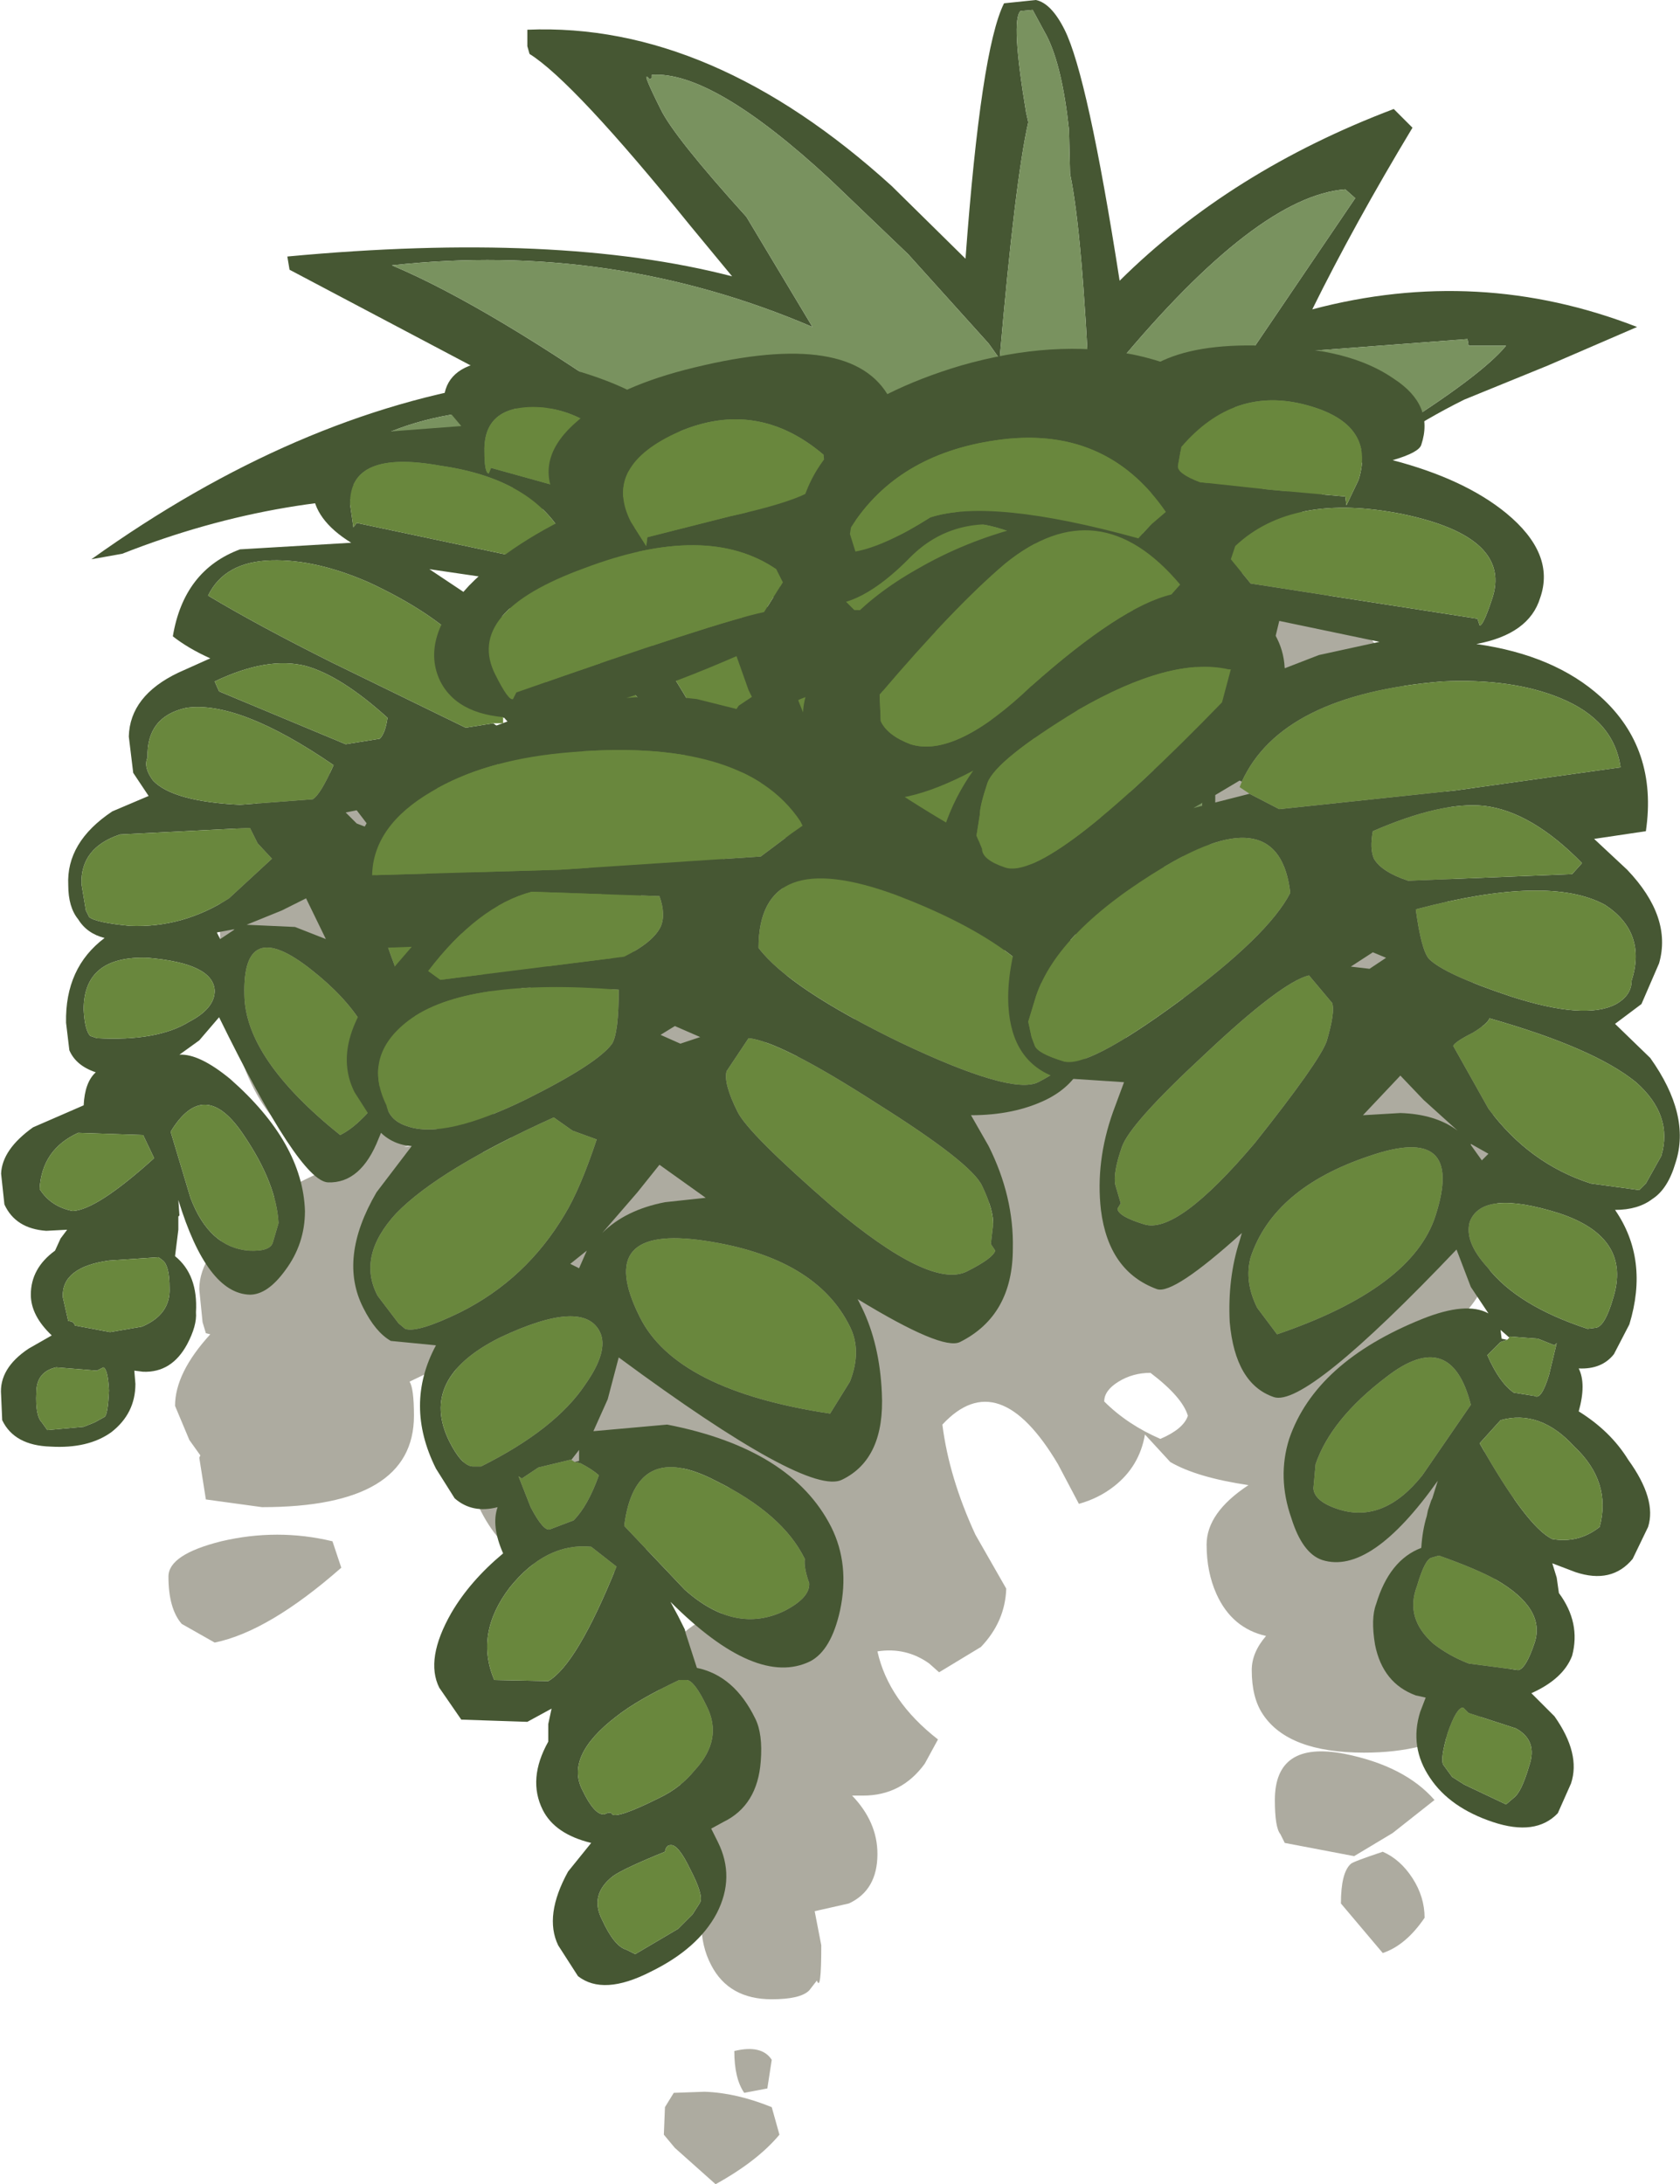 <?xml version="1.0" encoding="UTF-8" standalone="no"?>
<svg xmlns:ffdec="https://www.free-decompiler.com/flash" xmlns:xlink="http://www.w3.org/1999/xlink" ffdec:objectType="shape" height="99.2px" width="76.3px" xmlns="http://www.w3.org/2000/svg">
  <g transform="matrix(1.0, 0.0, 0.0, 1.0, 35.05, 53.3)">
    <path d="M13.6 -23.65 Q13.6 -27.85 16.3 -29.05 18.75 -30.1 22.3 -28.3 25.8 -26.5 28.25 -22.9 30.95 -18.85 30.95 -14.2 L30.65 -12.2 Q32.95 -7.1 32.95 2.05 32.95 4.65 31.6 6.2 31.0 6.9 30.25 7.3 32.1 8.55 32.1 10.05 32.1 11.25 31.5 12.2 33.8 13.0 33.8 15.85 33.8 17.7 32.3 19.0 33.6 19.8 33.6 21.8 33.6 23.9 31.55 25.15 29.7 26.3 26.9 26.3 23.45 26.3 22.3 24.55 21.8 23.8 21.8 22.55 21.8 21.75 22.45 21.0 20.9 20.65 20.2 19.1 19.75 18.1 19.75 16.85 19.75 15.4 21.65 14.15 19.3 13.8 18.1 13.1 L16.95 11.85 Q16.7 13.3 15.55 14.2 14.85 14.75 13.95 15.0 L13.0 13.2 Q10.3 8.65 7.75 11.4 8.05 13.8 9.25 16.4 L10.65 18.85 Q10.6 20.35 9.5 21.5 L7.6 22.65 7.15 22.25 Q6.1 21.5 4.8 21.7 5.3 23.95 7.55 25.7 L6.95 26.8 Q5.9 28.25 4.15 28.25 L3.65 28.25 Q4.8 29.45 4.8 30.9 4.8 32.55 3.5 33.15 L1.95 33.5 2.25 35.05 Q2.25 37.2 2.05 36.65 L1.7 37.1 Q1.3 37.5 0.0 37.5 -1.95 37.5 -2.75 35.95 -3.2 35.1 -3.2 34.0 -3.2 32.85 -2.85 32.2 L-3.55 31.25 -4.25 29.0 Q-4.25 27.15 -3.55 26.35 -5.1 25.1 -5.1 23.4 -5.1 21.3 -3.1 20.25 L-1.55 19.75 -1.65 19.6 -2.95 16.7 Q-2.95 15.05 -1.7 14.1 L-1.7 13.75 -1.7 13.5 -2.05 12.15 Q-3.25 13.05 -4.75 13.7 L-5.1 15.8 Q-5.9 18.3 -8.4 18.3 -12.3 18.3 -13.7 14.15 -14.4 12.1 -14.35 9.7 L-14.3 8.35 -15.2 8.85 -16.45 9.45 Q-16.25 9.75 -16.25 11.0 -16.25 15.15 -23.15 15.15 L-25.7 14.8 -26.0 12.9 -25.95 12.8 -26.45 12.1 -27.1 10.55 Q-27.1 9.05 -25.5 7.3 L-25.7 7.25 -25.85 6.75 -26.0 5.25 Q-26.0 3.65 -23.8 1.9 -21.7 0.25 -18.9 -0.65 L-18.25 -0.85 -18.9 -0.8 Q-22.95 -0.8 -24.4 -6.2 -25.15 -8.95 -25.05 -11.95 -25.05 -18.25 -18.9 -18.25 L-13.85 -17.75 Q-10.15 -17.1 -8.4 -15.9 -4.25 -20.95 -1.15 -19.4 1.4 -18.15 1.4 -14.85 1.4 -10.2 -0.4 -5.6 L-1.1 -4.0 0.0 -3.65 Q0.8 -5.3 2.45 -6.35 5.25 -8.1 9.7 -7.75 13.7 -7.5 16.9 -5.75 L18.2 -4.9 Q18.65 -9.25 20.25 -12.3 18.4 -13.8 16.85 -16.1 13.6 -20.9 13.6 -23.65 M10.55 1.55 L7.15 0.45 Q6.85 0.45 6.1 0.8 L7.95 1.75 8.6 1.85 10.35 2.35 10.55 1.55 M15.75 9.45 Q15.1 9.85 15.1 10.35 16.15 11.4 17.65 12.05 18.7 11.6 18.9 11.0 18.65 10.15 17.2 9.05 16.4 9.05 15.75 9.45 M0.35 43.65 Q-0.65 44.85 -2.55 45.9 L-4.4 44.25 -4.9 43.65 -4.85 42.4 -4.45 41.75 -3.05 41.7 Q-1.6 41.75 0.0 42.4 L0.35 43.65 M28.2 29.95 L26.45 31.0 23.3 30.4 23.1 30.0 Q22.85 29.7 22.85 28.45 22.85 25.75 26.0 26.35 28.75 26.9 30.1 28.45 L28.2 29.95 M25.85 33.15 Q25.85 31.75 26.3 31.35 26.4 31.25 27.75 30.8 28.55 31.15 29.1 32.0 29.65 32.85 29.65 33.8 28.8 35.05 27.75 35.4 L25.85 33.15 M-16.7 -1.2 Q-13.3 -1.85 -12.25 -0.1 L-11.5 -1.15 -11.55 -1.25 Q-12.4 -2.25 -12.85 -3.35 -14.45 -2.05 -16.3 -1.35 L-16.7 -1.2 M-19.55 17.9 Q-22.85 20.8 -25.3 21.3 L-26.8 20.45 Q-27.4 19.75 -27.4 18.3 -27.4 17.3 -25.0 16.7 -22.45 16.1 -19.95 16.7 L-19.55 17.9 M-1.7 39.85 Q-0.45 39.55 0.0 40.25 L-0.2 41.55 -1.25 41.75 Q-1.7 41.1 -1.7 39.85" fill="#373317" fill-opacity="0.408" fill-rule="evenodd" stroke="none"/>
    <path d="M19.0 -21.7 Q18.3 -25.0 17.3 -27.0 L16.75 -28.1 18.75 -28.95 18.95 -28.9 Q19.4 -29.3 20.4 -29.65 L22.75 -30.6 28.1 -33.65 Q32.25 -36.25 33.35 -37.6 L31.65 -37.6 31.6 -37.9 21.65 -37.15 26.5 -44.3 26.05 -44.7 Q22.05 -44.4 15.7 -36.75 L14.45 -35.15 Q14.1 -42.8 13.55 -45.4 L13.5 -47.4 Q13.2 -50.25 12.5 -51.65 L11.85 -52.85 11.3 -52.8 Q10.85 -52.4 11.55 -48.2 L11.65 -47.75 Q11.05 -45.1 10.35 -37.0 L9.85 -37.7 6.2 -41.75 2.65 -45.15 Q-2.7 -50.1 -5.45 -49.9 L-5.45 -49.75 -5.55 -49.7 Q-6.0 -50.25 -5.05 -48.35 -4.45 -47.1 -1.15 -43.45 L1.85 -38.45 Q-7.25 -42.35 -17.25 -41.25 -12.85 -39.4 -5.55 -34.25 L-8.2 -34.6 Q-17.1 -35.45 -20.75 -31.3 -16.25 -31.35 -7.2 -31.0 L-0.8 -30.8 2.95 -27.8 4.6 -26.55 3.15 -23.35 3.95 -22.6 7.7 -24.0 10.2 -21.95 Q10.6 -21.2 11.4 -20.75 L12.05 -20.45 Q13.15 -19.45 14.3 -18.55 17.55 -13.7 18.0 -13.9 20.25 -15.05 19.3 -20.35 L19.6 -19.45 Q20.3 -18.1 20.1 -16.2 19.95 -13.2 17.15 -11.8 13.9 -10.15 11.35 -11.4 9.45 -8.25 8.7 -7.85 5.95 -6.5 3.45 -8.1 1.8 -9.1 1.25 -10.2 -0.6 -13.9 2.1 -20.0 L3.05 -21.95 2.15 -25.5 0.25 -26.55 Q-14.65 -34.0 -29.5 -28.15 L-30.9 -27.9 Q-21.6 -34.55 -12.25 -35.95 L-21.9 -41.05 -22.0 -41.65 Q-9.7 -42.8 -1.8 -40.75 L-3.7 -43.05 Q-9.0 -49.6 -11.0 -50.85 L-11.1 -51.2 -11.1 -51.95 Q-2.75 -52.3 5.45 -44.85 L8.8 -41.55 Q9.5 -51.05 10.55 -53.15 L12.0 -53.3 Q12.7 -53.15 13.3 -51.95 14.35 -49.85 15.8 -40.55 20.85 -45.55 28.25 -48.35 L29.1 -47.5 Q26.45 -43.1 24.55 -39.25 32.1 -41.25 39.3 -38.45 L35.25 -36.7 31.45 -35.15 Q24.6 -31.75 19.1 -24.55 18.8 -23.0 19.0 -21.7" fill="#465733" fill-rule="evenodd" stroke="none"/>
    <path d="M19.3 -20.35 Q20.25 -15.05 18.0 -13.9 17.55 -13.7 14.3 -18.55 13.15 -19.45 12.05 -20.45 L11.4 -20.75 Q10.6 -21.2 10.2 -21.95 L7.7 -24.0 3.95 -22.6 3.15 -23.35 4.6 -26.55 2.95 -27.8 -0.8 -30.8 -7.2 -31.0 Q-16.25 -31.35 -20.75 -31.3 -17.1 -35.45 -8.2 -34.6 L-5.55 -34.25 Q-12.85 -39.4 -17.25 -41.25 -7.25 -42.35 1.85 -38.45 L-1.15 -43.45 Q-4.45 -47.1 -5.05 -48.35 -6.0 -50.25 -5.55 -49.7 L-5.45 -49.75 -5.45 -49.9 Q-2.7 -50.1 2.65 -45.15 L6.2 -41.75 9.85 -37.7 10.35 -37.0 Q11.05 -45.1 11.65 -47.75 L11.55 -48.2 Q10.85 -52.4 11.3 -52.8 L11.85 -52.85 12.5 -51.65 Q13.2 -50.25 13.5 -47.4 L13.55 -45.4 Q14.1 -42.8 14.45 -35.15 L15.7 -36.75 Q22.05 -44.4 26.05 -44.7 L26.5 -44.3 21.65 -37.15 31.6 -37.9 31.65 -37.6 33.35 -37.6 Q32.25 -36.25 28.1 -33.65 L22.75 -30.6 20.4 -29.65 Q19.4 -29.3 18.95 -28.9 L18.75 -28.95 16.75 -28.1 17.3 -27.0 Q18.3 -25.0 19.0 -21.7 L19.2 -20.8 19.3 -20.35" fill="#79925f" fill-rule="evenodd" stroke="none"/>
    <path d="M5.95 -22.8 Q5.25 -21.4 4.7 -21.3 3.4 -21.75 2.1 -24.2 1.05 -26.25 -1.5 -26.65 0.35 -25.5 1.7 -23.85 4.3 -21.0 4.35 -18.2 4.35 -17.0 3.4 -15.95 2.45 -15.1 1.3 -15.15 -0.35 -15.15 -2.45 -17.55 -2.1 -16.3 -2.1 -15.2 -2.05 -13.75 -3.15 -13.05 -4.0 -12.35 -4.7 -12.35 L-6.05 -13.8 -5.95 -12.9 Q-5.85 -10.95 -6.4 -9.75 -7.1 -7.85 -8.9 -7.9 -10.05 -8.0 -11.4 -8.65 L-11.25 -7.45 Q-11.2 -5.4 -11.9 -3.8 -12.9 -1.75 -14.85 -1.85 -15.4 -1.8 -17.25 -4.85 L-17.25 -4.55 Q-17.2 -3.1 -17.85 -1.6 -18.65 0.45 -20.15 0.4 -21.45 0.35 -25.1 -7.1 L-26.0 -6.05 -26.9 -5.4 Q-26.0 -5.45 -24.6 -4.3 -21.3 -1.4 -21.2 1.7 -21.2 3.2 -22.1 4.4 -22.9 5.5 -23.7 5.5 -25.65 5.45 -26.95 1.2 L-26.9 1.9 -26.95 1.95 -26.95 2.35 -26.95 2.55 -27.1 3.75 Q-26.05 4.6 -26.15 6.3 -26.1 6.9 -26.55 7.75 -27.25 9.05 -28.55 9.0 L-28.95 8.95 -28.9 9.55 Q-28.9 10.9 -30.0 11.75 -31.05 12.5 -32.75 12.4 -34.4 12.35 -34.95 11.2 L-35.0 10.05 Q-35.1 8.85 -33.75 7.95 L-32.7 7.35 Q-33.65 6.45 -33.65 5.5 -33.65 4.3 -32.55 3.5 L-32.3 2.95 -32.0 2.55 -32.95 2.6 Q-34.35 2.5 -34.85 1.4 L-35.0 0.0 Q-34.95 -1.1 -33.55 -2.1 L-31.25 -3.1 Q-31.2 -4.15 -30.7 -4.6 -31.6 -4.9 -31.9 -5.6 L-32.05 -6.85 Q-32.1 -9.35 -30.3 -10.7 -31.1 -10.9 -31.5 -11.55 -31.95 -12.1 -31.95 -13.1 -32.05 -15.05 -29.95 -16.45 L-28.3 -17.15 -29.0 -18.2 -29.2 -19.85 Q-29.15 -21.7 -26.95 -22.75 L-25.5 -23.4 Q-26.5 -23.85 -27.2 -24.4 -26.7 -27.4 -24.15 -28.35 L-19.1 -28.65 Q-20.8 -29.7 -20.85 -31.05 -20.9 -32.85 -18.7 -33.6 L-14.1 -33.95 -14.9 -34.9 Q-14.95 -36.5 -13.15 -36.85 L-9.35 -36.6 Q-4.0 -35.15 -3.65 -32.4 L-1.1 -32.05 Q2.0 -31.25 4.1 -29.45 6.5 -27.35 6.6 -24.75 L5.95 -22.8 M-19.0 -29.35 L-18.85 -29.55 -10.35 -27.75 -9.4 -28.3 -9.4 -28.85 Q-10.85 -31.55 -15.05 -32.15 -19.2 -32.9 -19.15 -30.4 L-19.0 -29.35 M-10.4 -34.8 Q-13.1 -35.0 -13.05 -32.8 -13.05 -31.8 -12.85 -31.8 L-12.75 -32.05 -10.05 -31.3 Q-8.3 -30.65 -7.45 -30.7 -6.55 -30.6 -6.45 -30.95 L-6.4 -31.65 Q-7.55 -34.45 -10.4 -34.8 M0.05 -17.65 Q0.95 -17.6 1.35 -18.05 L1.65 -18.9 Q0.0 -23.0 -1.35 -25.2 -3.95 -29.1 -7.85 -26.75 L-7.7 -26.35 Q-6.0 -25.25 -3.7 -21.3 -1.75 -17.75 0.05 -17.65 M4.1 -23.6 L4.55 -24.2 4.6 -24.45 Q3.7 -27.55 0.35 -29.4 -3.4 -31.4 -6.5 -29.15 L-6.15 -28.45 -5.85 -27.85 Q-0.1 -27.35 1.9 -25.85 3.2 -24.25 4.1 -23.6 M-11.8 -26.9 L-15.55 -27.45 -13.6 -26.15 -12.55 -25.25 -12.45 -25.3 -11.9 -25.3 -11.9 -25.6 -11.8 -26.9 M-12.2 -20.7 Q-12.7 -24.25 -18.3 -26.85 -20.7 -27.9 -22.7 -27.85 -24.85 -27.8 -25.6 -26.25 -23.35 -24.9 -19.95 -23.2 L-13.9 -20.25 -12.65 -20.45 -10.8 -19.15 -12.15 -20.7 -12.2 -20.7 M-30.95 -6.25 L-30.65 -6.15 Q-27.9 -6.0 -26.45 -6.9 -25.3 -7.5 -25.3 -8.3 -25.35 -9.55 -28.35 -9.8 -31.25 -9.9 -31.25 -7.45 -31.2 -6.5 -30.95 -6.25 M-22.7 -14.3 L-23.35 -15.0 -23.7 -15.7 -29.6 -15.4 Q-31.4 -14.8 -31.35 -13.15 L-31.15 -11.95 -31.0 -11.65 Q-30.7 -11.4 -29.15 -11.25 -26.75 -11.15 -24.65 -12.5 L-22.7 -14.3 M-26.6 -21.15 Q-28.4 -20.75 -28.35 -18.9 -28.55 -18.45 -28.1 -17.85 -27.2 -16.9 -24.15 -16.75 L-20.85 -17.0 Q-20.5 -17.2 -19.9 -18.55 -24.2 -21.5 -26.6 -21.15 M-25.3 -22.35 L-25.1 -21.9 -19.35 -19.5 -17.8 -19.75 Q-17.55 -20.0 -17.45 -20.7 -19.55 -22.6 -21.15 -23.05 -22.9 -23.5 -25.3 -22.35 M-24.45 -11.05 L-24.4 -11.1 -25.2 -10.95 -25.05 -10.65 -24.45 -11.05 M-20.9 -9.25 Q-24.05 -11.75 -23.95 -8.1 -23.9 -5.2 -19.6 -1.75 -19.1 -2.0 -18.6 -2.5 -17.8 -3.25 -17.8 -4.2 -17.85 -6.85 -20.9 -9.25 M-21.65 -11.2 L-20.25 -10.65 -21.15 -12.5 Q-21.65 -12.25 -22.25 -11.95 L-23.85 -11.3 -21.65 -11.2 M-3.2 -16.1 L-3.15 -17.35 Q-3.2 -18.3 -5.55 -21.05 -8.4 -24.2 -10.5 -24.4 L-10.6 -24.45 -10.65 -23.2 Q-6.45 -14.65 -4.75 -14.55 -3.8 -14.55 -3.7 -14.9 L-3.4 -15.25 -3.2 -16.1 M-23.95 -1.7 Q-25.75 -4.45 -27.3 -1.9 L-26.4 1.1 Q-25.55 3.35 -23.75 3.5 -22.75 3.55 -22.65 3.1 L-22.4 2.25 Q-22.5 0.45 -23.95 -1.7 M-28.05 -0.7 L-28.55 -1.75 -31.5 -1.85 Q-33.15 -1.1 -33.25 0.7 -32.75 1.5 -31.75 1.7 -30.65 1.65 -28.05 -0.7 M-18.2 -15.65 L-18.85 -16.5 -19.35 -16.4 -18.85 -15.9 -18.2 -15.65 M-30.3 11.05 Q-30.15 10.95 -30.1 9.85 -30.15 8.9 -30.35 8.8 L-30.65 8.95 -32.5 8.8 Q-33.4 9.0 -33.4 9.95 -33.45 11.0 -33.15 11.3 L-32.9 11.65 -31.25 11.5 -30.75 11.3 -30.3 11.05 M-27.85 3.8 L-30.1 3.95 Q-32.25 4.25 -32.2 5.6 L-31.95 6.7 Q-31.7 6.7 -31.65 6.9 L-30.05 7.2 -28.6 6.95 Q-27.3 6.4 -27.35 5.2 -27.35 4.2 -27.65 3.95 L-27.85 3.8 M-10.4 -16.75 Q-13.7 -20.65 -15.2 -17.45 -14.9 -15.7 -12.35 -12.1 -9.85 -8.6 -8.9 -8.55 L-7.75 -8.7 -7.6 -8.95 -7.2 -9.45 -7.25 -10.5 Q-7.25 -13.05 -10.4 -16.75 M-16.8 -14.85 L-17.9 -14.2 -18.1 -12.8 Q-18.1 -11.9 -16.65 -8.2 -14.95 -3.9 -13.6 -3.95 L-12.55 -4.1 -12.6 -4.35 -12.2 -4.85 Q-11.9 -5.25 -12.0 -6.35 -12.0 -7.2 -13.95 -10.65 -15.85 -14.2 -16.8 -14.85" fill="#465733" fill-rule="evenodd" stroke="none"/>
    <path d="M4.1 -23.6 Q3.2 -24.25 1.9 -25.85 -0.1 -27.35 -5.85 -27.85 L-6.15 -28.45 -6.5 -29.15 Q-3.4 -31.4 0.35 -29.4 3.7 -27.55 4.6 -24.45 L4.55 -24.2 4.1 -23.6 M0.05 -17.65 Q-1.75 -17.75 -3.7 -21.3 -6.0 -25.25 -7.7 -26.35 L-7.85 -26.75 Q-3.95 -29.1 -1.35 -25.2 0.0 -23.0 1.65 -18.9 L1.35 -18.05 Q0.95 -17.6 0.05 -17.65 M-10.4 -34.8 Q-7.55 -34.45 -6.4 -31.65 L-6.45 -30.95 Q-6.55 -30.6 -7.45 -30.7 -8.3 -30.65 -10.05 -31.3 L-12.75 -32.05 -12.85 -31.8 Q-13.05 -31.8 -13.05 -32.8 -13.1 -35.0 -10.4 -34.8 M-19.0 -29.35 L-19.15 -30.4 Q-19.2 -32.9 -15.05 -32.15 -10.85 -31.55 -9.4 -28.85 L-9.4 -28.3 -10.35 -27.75 -18.85 -29.55 -19.0 -29.35 M-12.65 -20.45 L-13.9 -20.25 -19.95 -23.2 Q-23.35 -24.9 -25.6 -26.25 -24.85 -27.8 -22.7 -27.85 -20.7 -27.9 -18.3 -26.85 -12.7 -24.25 -12.2 -20.7 L-12.2 -20.45 -12.65 -20.45 M-25.3 -22.35 Q-22.9 -23.5 -21.15 -23.05 -19.55 -22.6 -17.45 -20.7 -17.55 -20.0 -17.8 -19.75 L-19.35 -19.5 -25.1 -21.9 -25.3 -22.35 M-26.6 -21.15 Q-24.2 -21.5 -19.9 -18.55 -20.5 -17.2 -20.85 -17.0 L-24.15 -16.75 Q-27.2 -16.9 -28.1 -17.85 -28.55 -18.45 -28.35 -18.9 -28.4 -20.75 -26.6 -21.15 M-22.7 -14.3 L-24.65 -12.5 Q-26.75 -11.15 -29.15 -11.25 -30.7 -11.4 -31.0 -11.65 L-31.15 -11.95 -31.35 -13.15 Q-31.4 -14.8 -29.6 -15.4 L-23.7 -15.7 -23.35 -15.0 -22.7 -14.3 M-30.95 -6.25 Q-31.2 -6.5 -31.25 -7.45 -31.25 -9.9 -28.35 -9.8 -25.35 -9.55 -25.3 -8.3 -25.3 -7.5 -26.45 -6.9 -27.9 -6.0 -30.65 -6.15 L-30.95 -6.25 M-20.9 -9.25 Q-17.85 -6.85 -17.8 -4.2 -17.8 -3.25 -18.6 -2.5 -19.1 -2.0 -19.6 -1.75 -23.9 -5.2 -23.95 -8.1 -24.05 -11.75 -20.9 -9.25 M-28.05 -0.7 Q-30.65 1.65 -31.75 1.7 -32.75 1.5 -33.25 0.7 -33.15 -1.1 -31.5 -1.85 L-28.55 -1.75 -28.05 -0.7 M-23.95 -1.7 Q-22.5 0.45 -22.4 2.25 L-22.65 3.1 Q-22.75 3.55 -23.75 3.5 -25.55 3.35 -26.4 1.1 L-27.3 -1.9 Q-25.75 -4.45 -23.95 -1.7 M-3.2 -16.1 L-3.4 -15.25 -3.7 -14.9 Q-3.8 -14.55 -4.75 -14.55 -6.45 -14.65 -10.65 -23.2 L-10.6 -24.45 -10.5 -24.4 Q-8.4 -24.2 -5.55 -21.05 -3.2 -18.3 -3.15 -17.35 L-3.2 -16.1 M-16.8 -14.85 Q-15.85 -14.2 -13.95 -10.65 -12.0 -7.2 -12.0 -6.35 -11.9 -5.25 -12.2 -4.85 L-12.6 -4.35 -12.55 -4.1 -13.6 -3.95 Q-14.95 -3.9 -16.65 -8.2 -18.1 -11.9 -18.1 -12.8 L-17.9 -14.2 -16.8 -14.85 M-10.4 -16.75 Q-7.25 -13.05 -7.25 -10.5 L-7.2 -9.45 -7.6 -8.95 -7.75 -8.7 -8.9 -8.55 Q-9.85 -8.6 -12.35 -12.1 -14.9 -15.7 -15.2 -17.45 -13.7 -20.65 -10.4 -16.75 M-27.85 3.8 L-27.65 3.95 Q-27.35 4.2 -27.35 5.2 -27.3 6.4 -28.6 6.95 L-30.05 7.2 -31.65 6.9 Q-31.7 6.7 -31.95 6.7 L-32.2 5.6 Q-32.25 4.25 -30.1 3.95 L-27.85 3.8 M-30.3 11.05 L-30.75 11.3 -31.25 11.5 -32.9 11.65 -33.15 11.3 Q-33.45 11.0 -33.4 9.95 -33.4 9.0 -32.5 8.8 L-30.65 8.95 -30.35 8.8 Q-30.15 8.9 -30.1 9.85 -30.15 10.95 -30.3 11.05" fill="#69873d" fill-rule="evenodd" stroke="none"/>
    <path d="M21.7 -28.2 Q19.75 -27.7 16.85 -29.75 14.45 -31.5 11.1 -30.2 14.0 -30.0 16.6 -29.15 21.35 -27.5 22.95 -24.3 23.65 -22.9 22.95 -21.05 22.25 -19.35 20.9 -18.65 18.8 -17.65 14.95 -18.95 16.05 -17.85 16.75 -16.45 17.5 -14.9 16.65 -13.25 16.0 -11.95 15.05 -11.45 L12.6 -12.15 13.25 -11.25 Q14.4 -9.05 14.45 -7.25 14.7 -4.45 12.45 -3.35 11.0 -2.65 9.05 -2.65 L9.85 -1.25 Q11.0 1.05 10.95 3.4 10.95 6.45 8.55 7.65 7.75 8.05 3.9 5.7 L4.1 6.1 Q4.9 7.75 5.0 9.95 5.15 12.95 3.2 13.9 1.65 14.7 -6.95 8.35 L-7.45 10.25 -8.1 11.7 -4.75 11.4 Q0.9 12.5 2.7 16.05 3.55 17.75 3.1 19.85 2.7 21.65 1.75 22.15 -0.7 23.35 -4.6 19.45 L-4.25 20.1 -4.2 20.2 -3.95 20.7 -3.9 20.9 -3.4 22.45 Q-1.7 22.8 -0.75 24.75 -0.4 25.45 -0.5 26.7 -0.65 28.7 -2.2 29.45 L-2.75 29.75 -2.45 30.35 Q-1.65 31.95 -2.5 33.6 -3.35 35.2 -5.5 36.25 -7.65 37.35 -8.8 36.45 L-9.7 35.05 Q-10.35 33.7 -9.25 31.7 L-8.2 30.4 Q-9.85 30.0 -10.4 28.9 -11.1 27.5 -10.15 25.8 L-10.15 25.0 -10.0 24.3 -11.1 24.9 -14.1 24.8 -15.1 23.35 Q-15.75 22.05 -14.55 19.95 -13.7 18.5 -12.2 17.25 -12.75 16.0 -12.45 15.15 -13.6 15.45 -14.4 14.75 L-15.25 13.4 Q-16.7 10.5 -15.25 7.8 L-17.3 7.6 Q-18.0 7.2 -18.55 6.1 -19.7 3.85 -17.95 0.85 L-16.35 -1.25 Q-17.2 -1.3 -17.8 -1.9 L-18.95 -3.7 Q-20.0 -5.8 -17.9 -8.5 L-16.35 -10.3 -19.1 -10.2 Q-20.15 -14.1 -17.55 -17.05 -15.4 -19.45 -11.5 -20.7 -14.2 -20.7 -15.05 -22.35 -16.0 -24.3 -13.75 -26.7 -11.8 -28.7 -8.3 -30.25 -9.7 -30.45 -9.85 -30.75 -10.75 -32.55 -8.8 -34.2 -7.2 -35.65 -3.95 -36.5 3.4 -38.4 5.25 -35.4 6.75 -36.15 8.6 -36.7 12.8 -37.9 16.4 -37.2 20.5 -36.35 21.95 -33.4 22.35 -32.65 22.3 -30.7 22.25 -28.7 21.7 -28.2 M15.0 -15.1 L15.05 -15.75 14.8 -16.7 14.25 -18.15 Q13.75 -19.25 9.15 -20.9 4.1 -22.7 1.3 -21.55 L1.2 -21.5 1.8 -20.0 Q11.7 -12.9 13.8 -13.95 15.0 -14.55 15.0 -15.1 M3.65 -29.75 L4.45 -29.2 5.1 -28.7 Q12.3 -31.85 15.6 -31.5 18.1 -30.5 19.65 -30.45 L19.8 -31.35 19.75 -31.7 Q16.95 -34.8 11.8 -34.6 6.15 -34.45 3.65 -29.75 M3.25 -26.1 L3.75 -25.6 Q6.4 -25.6 11.4 -22.4 15.65 -19.65 17.9 -20.75 19.05 -21.3 19.25 -22.1 L19.25 -23.3 Q14.9 -26.9 12.1 -28.55 6.85 -31.45 3.25 -26.1 M0.5 -26.85 L0.2 -27.45 Q-2.95 -29.6 -8.5 -27.5 -14.0 -25.5 -12.55 -22.65 -11.95 -21.45 -11.75 -21.55 L-11.6 -21.85 Q-2.5 -25.05 -0.35 -25.5 L0.5 -26.85 M1.6 -30.9 Q2.8 -31.45 2.65 -31.85 2.35 -32.3 2.35 -32.65 -0.65 -35.2 -4.2 -33.7 -7.7 -32.15 -6.4 -29.6 L-5.7 -28.5 -5.65 -28.9 -1.9 -29.85 Q0.6 -30.4 1.6 -30.9 M0.9 -15.45 L3.95 -15.2 1.4 -16.05 1.3 -16.0 Q-1.3 -19.9 -9.55 -19.1 -13.1 -18.75 -15.45 -17.35 -18.1 -15.8 -18.15 -13.55 L-9.6 -13.8 -0.5 -14.4 0.9 -15.45 M0.6 19.85 Q1.75 19.25 1.7 18.6 1.45 17.9 1.5 17.5 0.5 15.45 -2.55 13.95 -6.2 12.05 -6.7 16.0 L-3.95 18.9 Q-1.65 20.95 0.6 19.85 M2.65 10.9 L3.55 9.45 Q4.1 8.05 3.55 6.95 2.0 3.8 -3.05 3.05 -8.1 2.3 -6.0 6.5 -4.35 9.85 2.65 10.9 M9.95 3.2 L10.05 2.35 Q10.1 1.7 9.55 0.55 9.05 -0.5 4.75 -3.2 0.4 -6.0 -1.05 -6.15 L-2.05 -4.65 Q-2.2 -4.1 -1.55 -2.8 -1.05 -1.8 2.75 1.5 7.2 5.25 8.85 4.45 10.05 3.85 10.15 3.5 L9.95 3.2 M13.35 -5.1 Q13.3 -5.45 13.5 -5.55 13.4 -6.0 13.55 -6.35 L13.05 -7.45 Q11.55 -10.4 5.65 -12.65 -0.6 -14.95 -0.6 -10.25 0.8 -8.4 5.85 -5.95 10.9 -3.55 12.1 -4.15 13.25 -4.75 13.35 -5.1 M-0.9 -21.65 L-1.05 -21.95 -1.6 -23.5 Q-4.35 -22.3 -6.6 -21.6 -5.0 -21.75 -3.4 -21.55 L-1.6 -21.1 -1.5 -21.25 -0.9 -21.65 M-15.6 -9.2 L-15.05 -8.8 -6.7 -9.85 Q-5.4 -10.5 -5.05 -11.2 -4.8 -11.75 -5.1 -12.6 L-10.9 -12.8 Q-13.35 -12.15 -15.6 -9.2 M-17.5 -3.1 Q-17.35 -2.4 -16.55 -2.15 -14.85 -1.55 -11.1 -3.4 -7.9 -5.0 -7.25 -5.9 -6.95 -6.4 -6.95 -8.35 -13.9 -8.9 -16.5 -6.95 -18.6 -5.35 -17.5 -3.1 M-5.05 -6.3 L-4.15 -5.9 -3.25 -6.2 -4.4 -6.7 -5.05 -6.3 M-7.95 -1.55 L-9.05 -1.95 -9.9 -2.55 Q-15.1 -0.2 -17.05 1.8 -18.85 3.75 -17.9 5.55 L-16.95 6.8 -16.65 7.05 Q-16.1 7.25 -14.15 6.3 -11.15 4.8 -9.4 1.85 -8.7 0.7 -7.95 -1.55 M-3.0 1.1 L-5.1 -0.4 -6.1 0.85 -7.7 2.7 Q-6.65 1.65 -4.85 1.3 L-3.0 1.1 M-9.15 4.1 L-8.75 4.3 -8.4 3.5 -9.15 4.1 M-9.1 13.0 L-9.15 13.0 -10.6 13.35 -11.35 13.85 -11.5 13.75 -10.95 15.15 Q-10.35 16.3 -10.05 16.15 L-9.0 15.75 Q-8.35 15.1 -7.85 13.7 -8.2 13.4 -8.7 13.15 L-8.95 13.1 -8.75 13.05 -8.75 12.55 -9.1 13.0 M-8.45 9.55 Q-7.4 8.05 -7.8 7.2 -8.55 5.65 -12.35 7.45 -16.05 9.3 -14.65 12.15 -14.1 13.25 -13.6 13.3 L-13.2 13.3 Q-9.8 11.6 -8.45 9.55 M-4.6 30.5 Q-4.8 30.5 -4.85 30.8 -6.7 31.55 -7.2 31.9 -8.3 32.75 -7.7 33.9 -7.15 35.1 -6.6 35.25 L-6.2 35.45 -4.25 34.3 -3.6 33.65 -3.25 33.1 Q-3.1 32.75 -3.7 31.6 -4.25 30.45 -4.6 30.5 M-2.95 24.2 Q-3.5 23.05 -3.85 23.0 L-4.2 23.0 Q-6.1 23.9 -7.05 24.65 -9.4 26.45 -8.6 28.0 -8.05 29.15 -7.6 29.1 -7.3 28.95 -7.25 29.1 -7.0 29.3 -5.1 28.35 -4.15 27.9 -3.5 27.1 -2.2 25.7 -2.95 24.2 M-11.9 18.8 Q-13.5 20.9 -12.6 23.0 L-10.15 23.05 Q-8.85 22.3 -7.05 17.85 L-8.2 16.95 Q-10.25 16.75 -11.9 18.8" fill="#465733" fill-rule="evenodd" stroke="none"/>
    <path d="M1.6 -30.9 Q0.6 -30.4 -1.9 -29.85 L-5.65 -28.9 -5.7 -28.5 -6.4 -29.6 Q-7.7 -32.15 -4.2 -33.7 -0.65 -35.2 2.35 -32.65 2.35 -32.3 2.65 -31.85 2.8 -31.45 1.6 -30.9 M0.5 -26.85 L-0.35 -25.5 Q-2.5 -25.05 -11.6 -21.85 L-11.75 -21.55 Q-11.95 -21.45 -12.55 -22.65 -14.0 -25.5 -8.5 -27.5 -2.95 -29.6 0.2 -27.45 L0.5 -26.85 M3.25 -26.1 Q6.85 -31.45 12.1 -28.55 14.9 -26.9 19.25 -23.3 L19.25 -22.1 Q19.05 -21.3 17.9 -20.75 15.65 -19.65 11.4 -22.4 6.4 -25.6 3.75 -25.6 L3.25 -26.1 M3.65 -29.75 Q6.15 -34.45 11.8 -34.6 16.95 -34.8 19.75 -31.7 L19.8 -31.35 19.65 -30.45 Q18.1 -30.5 15.6 -31.5 12.3 -31.85 5.1 -28.7 L4.45 -29.2 3.65 -29.75 M15.0 -15.1 Q15.0 -14.55 13.8 -13.95 11.7 -12.9 1.8 -20.0 L1.2 -21.5 1.3 -21.55 Q4.1 -22.7 9.15 -20.9 13.75 -19.25 14.25 -18.15 L14.8 -16.7 15.05 -15.75 15.0 -15.1 M1.3 -16.0 L1.4 -15.8 0.9 -15.45 -0.5 -14.4 -9.6 -13.8 -18.15 -13.55 Q-18.1 -15.8 -15.45 -17.35 -13.1 -18.75 -9.55 -19.1 -1.3 -19.9 1.3 -16.0 M13.35 -5.1 Q13.25 -4.75 12.1 -4.15 10.9 -3.55 5.85 -5.95 0.8 -8.4 -0.6 -10.25 -0.6 -14.95 5.65 -12.65 11.55 -10.4 13.05 -7.45 L13.55 -6.35 Q13.4 -6.0 13.5 -5.55 13.3 -5.45 13.35 -5.1 M9.95 3.2 L10.15 3.5 Q10.05 3.85 8.85 4.45 7.2 5.25 2.75 1.5 -1.05 -1.8 -1.55 -2.8 -2.2 -4.1 -2.05 -4.65 L-1.05 -6.15 Q0.4 -6.0 4.75 -3.2 9.05 -0.5 9.55 0.55 10.1 1.7 10.05 2.35 L9.95 3.2 M2.65 10.9 Q-4.35 9.85 -6.0 6.5 -8.1 2.3 -3.05 3.05 2.0 3.8 3.55 6.95 4.1 8.05 3.55 9.45 L2.65 10.9 M0.6 19.85 Q-1.65 20.95 -3.95 18.9 L-6.7 16.0 Q-6.2 12.05 -2.55 13.95 0.5 15.45 1.5 17.5 1.45 17.9 1.7 18.6 1.75 19.25 0.6 19.85 M-17.5 -3.1 Q-18.6 -5.35 -16.5 -6.95 -13.9 -8.9 -6.95 -8.35 -6.95 -6.4 -7.25 -5.9 -7.9 -5.0 -11.1 -3.4 -14.85 -1.55 -16.55 -2.15 -17.35 -2.4 -17.5 -3.1 M-15.6 -9.2 Q-13.35 -12.15 -10.9 -12.8 L-5.1 -12.6 Q-4.8 -11.75 -5.05 -11.2 -5.4 -10.5 -6.7 -9.85 L-15.05 -8.8 -15.6 -9.2 M-7.95 -1.55 Q-8.7 0.7 -9.4 1.85 -11.15 4.8 -14.15 6.3 -16.1 7.25 -16.65 7.05 L-16.95 6.8 -17.9 5.55 Q-18.85 3.75 -17.05 1.8 -15.1 -0.2 -9.9 -2.55 L-9.05 -1.95 -7.95 -1.55 M-8.45 9.55 Q-9.8 11.6 -13.2 13.3 L-13.6 13.3 Q-14.1 13.25 -14.65 12.15 -16.05 9.3 -12.35 7.45 -8.55 5.65 -7.8 7.2 -7.4 8.05 -8.45 9.55 M-8.95 13.1 L-8.7 13.15 Q-8.2 13.4 -7.85 13.7 -8.35 15.1 -9.0 15.75 L-10.05 16.15 Q-10.35 16.3 -10.95 15.15 L-11.5 13.75 -11.35 13.85 -10.6 13.35 -9.15 13.0 -9.1 13.0 -8.95 13.1 M-11.9 18.8 Q-10.25 16.75 -8.2 16.95 L-7.05 17.85 Q-8.85 22.3 -10.15 23.05 L-12.6 23.0 Q-13.5 20.9 -11.9 18.8 M-2.95 24.2 Q-2.2 25.7 -3.5 27.1 -4.15 27.9 -5.1 28.35 -7.0 29.3 -7.25 29.1 -7.3 28.95 -7.6 29.1 -8.05 29.15 -8.6 28.0 -9.4 26.45 -7.05 24.65 -6.1 23.9 -4.2 23.0 L-3.85 23.0 Q-3.5 23.05 -2.95 24.2 M-4.6 30.5 Q-4.25 30.45 -3.7 31.6 -3.1 32.75 -3.25 33.1 L-3.6 33.65 -4.25 34.3 -6.2 35.45 -6.6 35.25 Q-7.15 35.1 -7.7 33.9 -8.3 32.75 -7.2 31.9 -6.7 31.55 -4.85 30.8 -4.8 30.5 -4.6 30.5" fill="#69873d" fill-rule="evenodd" stroke="none"/>
    <path d="M28.25 -36.1 Q30.1 -34.9 29.5 -33.1 29.4 -32.75 28.2 -32.4 31.45 -31.55 33.35 -30.0 35.6 -28.15 34.9 -26.15 34.4 -24.5 32.0 -24.05 35.55 -23.55 37.65 -21.65 40.25 -19.3 39.7 -15.55 L37.35 -15.2 38.85 -13.8 Q40.9 -11.65 40.3 -9.55 L39.5 -7.7 38.3 -6.8 39.9 -5.25 Q41.75 -2.65 41.05 -0.5 40.7 0.7 40.0 1.15 39.35 1.65 38.3 1.65 39.85 3.9 38.95 6.85 L38.25 8.2 Q37.7 8.9 36.65 8.85 37.0 9.55 36.65 10.8 38.1 11.7 38.9 13.0 40.2 14.8 39.8 16.05 L39.1 17.5 Q38.15 18.65 36.5 18.1 L35.45 17.7 35.65 18.35 35.75 19.05 Q36.75 20.4 36.35 21.9 35.95 22.95 34.5 23.6 L35.55 24.65 Q36.75 26.35 36.3 27.7 L35.7 29.05 Q34.7 30.1 32.75 29.45 30.8 28.8 29.9 27.45 28.95 26.05 29.45 24.45 L29.7 23.8 29.25 23.7 Q27.75 23.15 27.4 21.4 27.2 20.2 27.45 19.55 28.05 17.55 29.5 17.0 29.55 16.2 29.75 15.55 L29.8 15.3 29.95 14.85 30.0 14.75 30.25 13.95 Q27.2 18.25 25.0 17.55 24.1 17.25 23.6 15.65 22.95 13.8 23.5 12.05 24.7 8.55 29.55 6.6 31.55 5.8 32.55 6.35 L31.75 5.15 31.1 3.45 Q24.25 10.65 22.8 10.15 21.05 9.55 20.8 6.75 20.7 4.75 21.25 3.05 L21.35 2.7 Q18.25 5.5 17.5 5.25 15.3 4.45 14.95 1.65 14.7 -0.55 15.5 -2.8 L16.0 -4.15 12.95 -4.35 Q10.9 -5.05 10.75 -7.6 10.65 -9.25 11.4 -11.5 L11.8 -12.45 Q9.95 -11.35 9.8 -11.4 8.95 -11.7 8.25 -12.8 7.3 -14.15 7.85 -15.75 8.3 -17.1 9.15 -18.3 5.85 -16.55 4.0 -17.15 2.7 -17.6 1.85 -19.05 1.1 -20.6 1.65 -22.0 2.7 -25.25 6.6 -27.45 8.75 -28.7 11.25 -29.35 8.25 -29.95 6.3 -28.0 4.0 -25.65 2.25 -25.85 1.75 -26.2 1.4 -28.1 1.2 -29.85 1.45 -30.65 2.4 -33.55 5.9 -34.95 8.95 -36.2 12.75 -35.7 L15.8 -35.0 Q17.15 -38.15 23.8 -37.5 26.6 -37.25 28.25 -36.1 M21.75 -26.8 L32.05 -25.2 32.15 -24.9 Q32.3 -24.85 32.7 -26.05 33.7 -28.9 28.65 -29.95 23.65 -30.95 21.05 -28.5 L20.85 -27.9 21.75 -26.8 M26.1 -30.35 L26.65 -31.5 Q27.45 -34.05 24.3 -34.9 21.0 -35.8 18.6 -33.0 L18.45 -32.15 Q18.4 -31.8 19.45 -31.4 L22.7 -31.05 26.05 -30.75 26.1 -30.35 M7.2 -29.8 Q9.95 -30.7 16.65 -28.85 L17.2 -29.45 17.9 -30.05 Q15.15 -34.05 10.15 -33.3 5.7 -32.65 3.6 -29.35 L3.55 -29.05 3.8 -28.25 Q5.15 -28.5 7.2 -29.8 M10.6 -27.7 Q8.3 -25.75 4.9 -21.75 L4.95 -20.55 Q5.25 -19.9 6.3 -19.5 8.35 -18.85 11.8 -22.15 15.85 -25.75 18.15 -26.3 L18.55 -26.75 Q14.85 -31.15 10.6 -27.7 M9.3 -15.35 L9.55 -14.75 Q9.55 -14.25 10.6 -13.9 12.55 -13.25 20.45 -21.4 L20.85 -22.9 20.75 -22.9 Q18.15 -23.5 13.9 -21.05 10.2 -18.8 9.8 -17.75 9.45 -16.7 9.45 -16.3 L9.3 -15.35 M11.8 -6.2 L11.95 -5.8 Q12.1 -5.45 13.25 -5.1 14.3 -4.75 18.4 -7.75 22.55 -10.8 23.55 -12.75 23.05 -17.05 17.85 -13.95 13.0 -11.05 12.0 -8.05 L11.65 -6.9 11.8 -6.2 M15.9 -1.2 Q15.5 -0.05 15.6 0.5 L15.85 1.35 15.7 1.6 Q15.75 1.95 16.9 2.3 18.4 2.8 21.95 -1.4 24.85 -5.05 25.2 -6.0 25.6 -7.35 25.45 -7.75 L24.4 -9.0 Q23.15 -8.7 19.65 -5.4 16.25 -2.25 15.9 -1.2 M36.8 -14.1 Q34.5 -16.45 32.35 -16.7 30.4 -16.9 27.3 -15.55 27.15 -14.75 27.35 -14.3 27.7 -13.7 28.9 -13.3 L36.35 -13.6 36.8 -14.1 M21.7 -17.25 L23.05 -16.55 31.05 -17.4 38.55 -18.45 Q38.25 -20.6 35.8 -21.6 33.6 -22.5 30.45 -22.35 23.15 -21.75 21.35 -17.8 L21.25 -17.85 19.15 -16.6 21.7 -17.25 M26.3 -9.4 L27.15 -9.3 27.9 -9.8 27.3 -10.05 26.3 -9.4 M23.3 -22.95 L24.85 -23.55 27.6 -24.15 23.05 -25.1 22.7 -23.65 22.65 -23.35 23.2 -23.05 23.3 -22.95 M29.85 -9.75 Q30.55 -9.05 33.55 -8.05 36.95 -6.95 38.35 -7.7 39.05 -8.1 39.05 -8.75 39.75 -10.95 37.85 -12.2 35.3 -13.6 29.25 -12.0 29.5 -10.15 29.85 -9.75 M29.6 -3.35 L28.55 -4.45 26.85 -2.65 28.55 -2.75 Q30.15 -2.7 31.15 -1.95 L29.6 -3.35 M31.85 -6.4 Q31.05 -6.0 30.95 -5.8 L32.55 -2.95 Q34.4 -0.45 37.2 0.45 L39.4 0.75 39.7 0.45 40.4 -0.8 Q40.95 -2.65 39.25 -4.15 37.35 -5.7 32.6 -7.05 32.5 -6.8 31.85 -6.4 M31.75 -1.35 L31.75 -1.3 32.25 -0.6 32.55 -0.9 31.75 -1.35 M35.75 1.8 Q32.25 0.7 31.7 2.2 31.45 3.1 32.5 4.25 33.85 6.0 37.05 7.05 L37.45 7.0 Q37.85 6.9 38.2 5.7 39.1 2.9 35.75 1.8 M33.4 7.55 L33.1 7.65 32.5 8.25 Q33.05 9.5 33.7 9.95 L34.65 10.1 Q34.95 10.3 35.3 9.15 L35.65 7.7 35.55 7.8 34.8 7.5 33.5 7.4 33.5 7.45 33.1 7.1 33.15 7.5 33.4 7.55 M32.15 12.25 Q34.3 16.05 35.45 16.6 36.65 16.8 37.6 16.05 38.15 14.0 36.45 12.4 34.9 10.7 33.1 11.2 L32.15 12.25 M22.05 6.1 L22.95 7.3 Q29.1 5.2 30.15 1.9 31.5 -2.3 27.15 -0.8 22.8 0.65 21.75 3.8 21.45 4.9 22.05 6.1 M29.95 17.45 Q29.65 17.55 29.3 18.75 28.75 20.2 30.05 21.35 30.75 21.9 31.65 22.25 L33.55 22.5 33.9 22.55 Q34.25 22.5 34.65 21.3 35.15 19.75 32.9 18.45 32.0 17.95 30.3 17.35 L29.95 17.45 M29.55 13.7 L31.75 10.5 Q30.85 6.95 27.9 9.25 25.4 11.15 24.7 13.2 L24.6 14.3 Q24.65 14.9 25.75 15.25 27.8 15.9 29.55 13.7 M31.4 24.25 Q31.1 24.25 30.7 25.4 30.35 26.6 30.5 26.85 L30.9 27.4 31.45 27.75 33.35 28.65 33.7 28.35 Q34.05 28.1 34.4 26.9 34.8 25.75 33.8 25.2 L31.65 24.5 31.4 24.25" fill="#465733" fill-rule="evenodd" stroke="none"/>
    <path d="M21.35 -17.8 Q23.15 -21.75 30.45 -22.35 33.6 -22.5 35.8 -21.6 38.25 -20.6 38.55 -18.45 L31.05 -17.4 23.05 -16.55 21.7 -17.25 21.25 -17.55 21.35 -17.8 M36.8 -14.1 L36.35 -13.6 28.9 -13.3 Q27.7 -13.7 27.35 -14.3 27.15 -14.75 27.3 -15.55 30.4 -16.9 32.35 -16.7 34.5 -16.45 36.8 -14.1 M15.9 -1.2 Q16.25 -2.25 19.65 -5.4 23.15 -8.7 24.4 -9.0 L25.45 -7.75 Q25.6 -7.35 25.2 -6.0 24.85 -5.05 21.95 -1.4 18.4 2.8 16.9 2.3 15.75 1.95 15.7 1.6 L15.85 1.35 15.6 0.5 Q15.5 -0.05 15.9 -1.2 M11.8 -6.2 L11.65 -6.9 12.0 -8.05 Q13.0 -11.05 17.85 -13.95 23.05 -17.05 23.55 -12.75 22.55 -10.8 18.4 -7.75 14.3 -4.75 13.25 -5.1 12.1 -5.45 11.95 -5.8 L11.8 -6.2 M9.3 -15.35 L9.45 -16.3 Q9.45 -16.7 9.8 -17.75 10.2 -18.8 13.9 -21.05 18.15 -23.5 20.75 -22.9 L20.85 -22.9 20.45 -21.4 Q12.55 -13.25 10.6 -13.9 9.55 -14.25 9.55 -14.75 L9.3 -15.35 M10.6 -27.7 Q14.85 -31.15 18.55 -26.75 L18.15 -26.3 Q15.85 -25.75 11.8 -22.15 8.35 -18.85 6.3 -19.5 5.25 -19.9 4.95 -20.55 L4.9 -21.75 Q8.3 -25.75 10.6 -27.7 M7.2 -29.8 Q5.15 -28.5 3.8 -28.25 L3.55 -29.05 3.6 -29.35 Q5.7 -32.65 10.15 -33.3 15.15 -34.05 17.9 -30.05 L17.2 -29.45 16.65 -28.85 Q9.95 -30.7 7.2 -29.8 M26.1 -30.35 L26.05 -30.75 22.7 -31.05 19.45 -31.4 Q18.4 -31.8 18.45 -32.15 L18.6 -33.0 Q21.0 -35.8 24.3 -34.9 27.45 -34.05 26.65 -31.5 L26.1 -30.35 M21.75 -26.8 L20.85 -27.9 21.05 -28.5 Q23.65 -30.95 28.65 -29.95 33.7 -28.9 32.7 -26.05 32.3 -24.85 32.15 -24.9 L32.05 -25.2 21.75 -26.8 M29.85 -9.75 Q29.5 -10.15 29.25 -12.0 35.3 -13.6 37.85 -12.2 39.75 -10.95 39.05 -8.75 39.05 -8.1 38.35 -7.7 36.95 -6.95 33.55 -8.05 30.55 -9.05 29.85 -9.75 M31.85 -6.4 Q32.5 -6.8 32.6 -7.05 37.35 -5.7 39.25 -4.15 40.95 -2.65 40.4 -0.8 L39.7 0.45 39.4 0.75 37.2 0.45 Q34.4 -0.45 32.55 -2.95 L30.95 -5.8 Q31.05 -6.0 31.85 -6.4 M35.75 1.8 Q39.1 2.9 38.2 5.7 37.85 6.9 37.45 7.0 L37.05 7.05 Q33.85 6.0 32.5 4.25 31.45 3.1 31.7 2.2 32.25 0.7 35.75 1.8 M33.4 7.55 L33.5 7.45 33.5 7.4 34.8 7.5 35.55 7.8 35.65 7.7 35.3 9.15 Q34.95 10.3 34.65 10.1 L33.7 9.95 Q33.05 9.5 32.5 8.25 L33.1 7.65 33.4 7.55 M31.4 24.25 L31.65 24.5 33.8 25.2 Q34.8 25.75 34.4 26.9 34.05 28.1 33.7 28.35 L33.35 28.65 31.45 27.75 30.9 27.4 30.5 26.85 Q30.35 26.6 30.7 25.4 31.1 24.25 31.4 24.25 M29.55 13.7 Q27.8 15.9 25.75 15.25 24.65 14.9 24.6 14.3 L24.7 13.2 Q25.4 11.15 27.9 9.25 30.85 6.95 31.75 10.5 L29.55 13.7 M29.95 17.45 L30.3 17.35 Q32.0 17.95 32.9 18.45 35.15 19.75 34.65 21.3 34.25 22.5 33.9 22.55 L33.55 22.5 31.65 22.25 Q30.75 21.9 30.05 21.35 28.75 20.2 29.3 18.75 29.65 17.55 29.95 17.45 M22.05 6.1 Q21.45 4.9 21.75 3.8 22.8 0.65 27.15 -0.8 31.5 -2.3 30.15 1.9 29.1 5.2 22.95 7.3 L22.05 6.1 M32.15 12.25 L33.1 11.2 Q34.9 10.7 36.45 12.4 38.15 14.0 37.6 16.05 36.65 16.8 35.45 16.6 34.3 16.05 32.15 12.25" fill="#69873d" fill-rule="evenodd" stroke="none"/>
  </g>
</svg>

